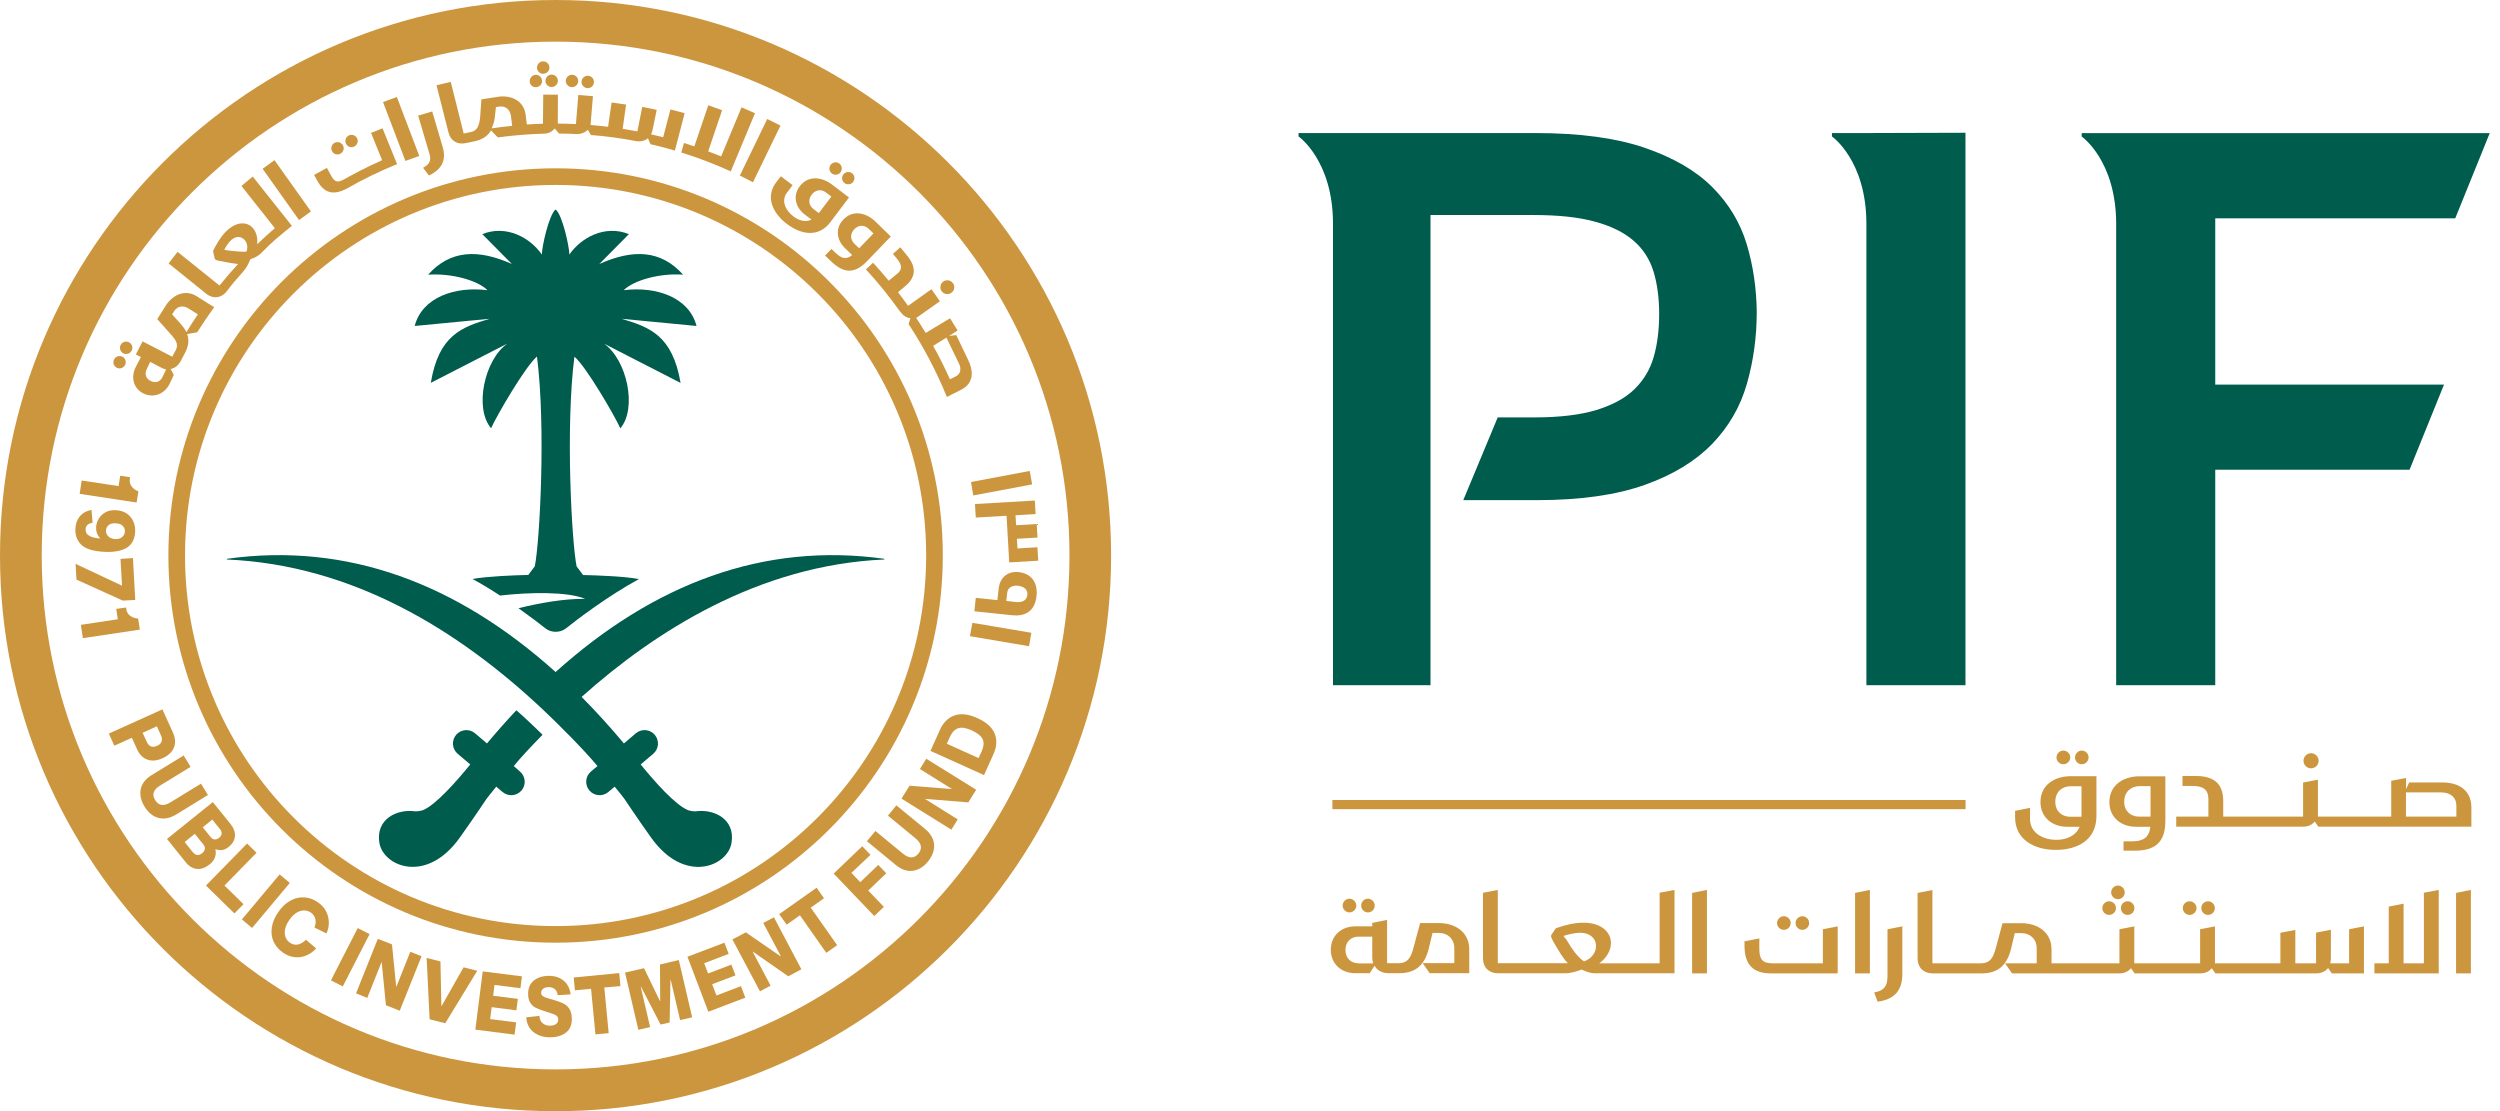 <svg xmlns="http://www.w3.org/2000/svg" width="90" height="40" viewBox="0 0 90 40" fill="none">
  <path d="M62.881 8.787C62.644 8.009 62.232 7.328 61.644 6.737C61.053 6.145 60.242 5.675 59.21 5.321C58.177 4.966 56.865 4.79 55.273 4.79H47.988H46.748V4.912C46.748 4.912 47.988 5.772 47.988 8.056V24.666H51.498V7.741H55.212C56.098 7.741 56.829 7.819 57.41 7.977C57.991 8.135 58.453 8.361 58.797 8.655C59.142 8.949 59.382 9.318 59.522 9.759C59.658 10.2 59.73 10.716 59.73 11.308C59.73 11.878 59.665 12.39 59.536 12.842C59.407 13.294 59.177 13.681 58.844 14.007C58.511 14.334 58.052 14.581 57.471 14.76C56.89 14.936 56.148 15.026 55.245 15.026H53.918L52.678 18.005H55.334C56.886 18.005 58.174 17.822 59.199 17.46C60.221 17.098 61.031 16.603 61.633 15.986C62.232 15.366 62.651 14.646 62.888 13.817C63.125 12.993 63.243 12.125 63.243 11.222C63.232 10.376 63.114 9.565 62.881 8.787Z" fill="#005C4D"/>
  <path d="M65.95 4.79V4.912C65.95 4.912 67.19 5.772 67.19 8.056V8.461V24.666H70.757V4.779L67.19 4.79H65.95Z" fill="#005C4D"/>
  <path d="M88.389 7.859L89.63 4.793H76.182H74.941V4.915C74.941 4.915 76.182 5.776 76.182 8.06V8.465V24.666H79.749V16.911H86.744L87.984 13.846H79.749V7.859H88.389Z" fill="#005C4D"/>
  <path d="M70.761 28.8H47.966V29.13H70.761V28.8Z" fill="#CC963F"/>
  <path d="M73.457 28.875C73.457 29.427 73.884 29.764 74.411 29.764H74.866C74.744 30.076 74.404 30.234 74.038 30.234C73.558 30.234 73.081 29.994 73.081 29.485V29.083L72.543 29.191V29.42C72.543 30.241 73.253 30.596 74.006 30.596C74.802 30.596 75.472 30.234 75.472 29.373V27.943H74.547C73.995 27.943 73.457 28.233 73.457 28.875ZM74.934 29.341C74.934 29.355 74.934 29.384 74.931 29.402H74.522C74.224 29.402 73.991 29.205 73.991 28.861C73.991 28.495 74.249 28.305 74.536 28.305H74.934V29.341Z" fill="#CC963F"/>
  <path d="M74.278 27.513C74.414 27.513 74.529 27.401 74.529 27.269C74.529 27.133 74.418 27.021 74.278 27.021C74.145 27.021 74.034 27.133 74.034 27.269C74.031 27.398 74.145 27.513 74.278 27.513Z" fill="#CC963F"/>
  <path d="M74.945 27.513C75.081 27.513 75.189 27.401 75.189 27.269C75.189 27.133 75.081 27.021 74.945 27.021C74.809 27.021 74.701 27.133 74.701 27.269C74.698 27.398 74.805 27.513 74.945 27.513Z" fill="#CC963F"/>
  <path d="M75.938 28.879C75.938 29.431 76.365 29.764 76.892 29.764H77.412C77.372 30.141 77.168 30.288 76.752 30.288H76.447V30.625H76.841C77.551 30.625 77.953 30.356 77.953 29.549V27.947H77.028C76.479 27.943 75.938 28.233 75.938 28.879ZM77.415 29.398H77.003C76.709 29.398 76.472 29.205 76.472 28.861C76.472 28.495 76.73 28.301 77.024 28.301H77.419V29.398H77.415Z" fill="#CC963F"/>
  <path d="M83.198 27.66C83.349 27.66 83.471 27.538 83.471 27.387C83.471 27.24 83.345 27.115 83.198 27.115C83.044 27.115 82.926 27.24 82.926 27.387C82.926 27.538 83.044 27.66 83.198 27.66Z" fill="#CC963F"/>
  <path d="M87.941 28.169H86.73L86.618 28.409V28.008L86.084 28.108V29.398H84.991H83.761H83.445V28.068L82.911 28.172V29.398H81.685H80.269H80.036V28.836C80.036 28.208 79.692 27.936 79.061 27.936H78.57V28.294H78.928C79.315 28.294 79.502 28.427 79.502 28.767V29.398H78.344V29.761H80.269H81.685H82.908C83.087 29.761 83.237 29.692 83.331 29.574L83.46 29.761H83.761H84.991H88.97V29.065C88.967 28.423 88.479 28.169 87.941 28.169ZM88.433 29.398H86.615V28.527H87.891C88.221 28.527 88.429 28.714 88.429 28.997V29.398H88.433Z" fill="#CC963F"/>
  <path d="M48.579 32.847C48.715 32.847 48.827 32.736 48.827 32.604C48.827 32.468 48.715 32.353 48.579 32.353C48.447 32.353 48.335 32.464 48.335 32.604C48.335 32.733 48.447 32.847 48.579 32.847Z" fill="#CC963F"/>
  <path d="M49.246 32.847C49.383 32.847 49.49 32.736 49.49 32.604C49.49 32.468 49.383 32.353 49.246 32.353C49.11 32.353 49.002 32.464 49.002 32.604C49.002 32.733 49.11 32.847 49.246 32.847Z" fill="#CC963F"/>
  <path d="M51.81 33.231H51.125L50.896 34.077C50.799 34.464 50.691 34.676 50.333 34.676H50.247H49.935V33.116L49.401 33.224V33.349H48.788C48.286 33.349 47.909 33.683 47.909 34.192C47.909 34.701 48.286 35.035 48.788 35.035H49.311L49.483 34.769C49.58 34.934 49.759 35.035 49.985 35.035H50.25H50.369C50.978 35.035 51.294 34.73 51.437 34.142L51.57 33.586H51.813C52.1 33.586 52.355 33.783 52.355 34.138V34.672H51.215L51.469 35.035H52.893V34.17C52.889 33.536 52.362 33.231 51.81 33.231ZM48.909 34.679C48.623 34.679 48.436 34.486 48.436 34.199C48.436 33.912 48.626 33.719 48.909 33.719H49.401V34.461C49.401 34.54 49.411 34.615 49.437 34.683H48.909V34.679Z" fill="#CC963F"/>
  <path d="M59.755 34.679H58.148H57.575C57.844 34.482 57.994 34.21 57.994 33.952C57.994 33.561 57.657 33.217 57.001 33.217C56.646 33.217 56.295 33.317 56.012 33.417L55.832 33.676L55.861 33.697L55.829 33.701L55.908 33.88C56.133 34.26 56.27 34.507 56.445 34.676H55.305H54.237H54.219H53.921V32.037L53.387 32.141V34.5C53.387 34.823 53.599 35.038 53.925 35.038H54.215H54.233H55.302H56.341C56.585 35.038 56.757 34.963 56.937 34.905C57.069 34.959 57.209 35.038 57.438 35.038H58.141H60.282V32.037L59.747 32.138V34.679H59.755ZM57.026 34.611C56.79 34.461 56.571 34.131 56.406 33.851C56.392 33.826 56.334 33.755 56.284 33.694C56.474 33.633 56.703 33.579 56.886 33.579C57.223 33.579 57.456 33.769 57.456 34.052C57.46 34.267 57.324 34.5 57.026 34.611Z" fill="#CC963F"/>
  <path d="M60.916 35.042H61.45V32.037L60.916 32.145V35.042Z" fill="#CC963F"/>
  <path d="M64.885 33.475C65.021 33.475 65.129 33.364 65.129 33.231C65.129 33.095 65.021 32.984 64.885 32.984C64.749 32.984 64.641 33.095 64.641 33.231C64.638 33.36 64.749 33.475 64.885 33.475Z" fill="#CC963F"/>
  <path d="M64.218 33.475C64.354 33.475 64.465 33.364 64.465 33.231C64.465 33.095 64.354 32.984 64.218 32.984C64.085 32.984 63.974 33.095 63.974 33.231C63.971 33.36 64.085 33.475 64.218 33.475Z" fill="#CC963F"/>
  <path d="M65.623 34.68H63.824C63.451 34.68 63.336 34.543 63.336 34.156V33.783L62.802 33.887V34.049C62.802 34.755 63.139 35.042 63.759 35.042H66.157V33.349L65.623 33.453V34.68Z" fill="#CC963F"/>
  <path d="M66.782 35.042H67.316V32.037L66.782 32.145V35.042Z" fill="#CC963F"/>
  <path d="M67.947 35.185C67.947 35.526 67.789 35.676 67.47 35.727L67.592 36.06C68.219 35.981 68.484 35.637 68.484 35.067V33.349L67.95 33.453V35.185H67.947Z" fill="#CC963F"/>
  <path d="M75.927 32.937C76.064 32.937 76.175 32.826 76.175 32.693C76.175 32.557 76.064 32.446 75.927 32.446C75.795 32.446 75.684 32.557 75.684 32.693C75.68 32.826 75.795 32.937 75.927 32.937Z" fill="#CC963F"/>
  <path d="M76.246 32.371C76.382 32.371 76.49 32.26 76.49 32.127C76.49 31.991 76.382 31.88 76.246 31.88C76.11 31.88 76.002 31.991 76.002 32.127C76.002 32.26 76.11 32.371 76.246 32.371Z" fill="#CC963F"/>
  <path d="M76.351 32.693C76.351 32.826 76.458 32.937 76.594 32.937C76.731 32.937 76.838 32.826 76.838 32.693C76.838 32.557 76.731 32.446 76.594 32.446C76.458 32.446 76.351 32.557 76.351 32.693Z" fill="#CC963F"/>
  <path d="M78.824 32.937C78.961 32.937 79.075 32.826 79.075 32.693C79.075 32.557 78.964 32.446 78.824 32.446C78.692 32.446 78.581 32.557 78.581 32.693C78.581 32.826 78.692 32.937 78.824 32.937Z" fill="#CC963F"/>
  <path d="M79.491 32.937C79.627 32.937 79.735 32.826 79.735 32.693C79.735 32.557 79.627 32.446 79.491 32.446C79.355 32.446 79.247 32.557 79.247 32.693C79.247 32.826 79.355 32.937 79.491 32.937Z" fill="#CC963F"/>
  <path d="M84.557 34.679H83.887C83.901 34.626 83.912 34.568 83.912 34.504V33.471L83.378 33.575V34.679H82.632V33.478L82.094 33.579V34.679H80.907H80.864H80.054H80.047H79.739V33.349L79.204 33.453V34.679H78.588H78.584H77.147H77.143H76.835V33.349L76.3 33.453V34.679H75.705H75.684H74.092H74.085H73.855V34.178C73.855 33.539 73.325 33.235 72.776 33.235H72.091L71.862 34.081C71.765 34.468 71.658 34.679 71.299 34.679H71.209C71.202 34.679 71.202 34.69 71.199 34.69C71.195 34.687 71.195 34.679 71.188 34.679H69.879H69.872H69.567V32.041L69.033 32.145V34.504C69.033 34.827 69.245 35.042 69.571 35.042H69.872H69.879H71.188C71.195 35.042 71.192 35.031 71.199 35.031C71.206 35.035 71.202 35.042 71.209 35.042H71.331C71.944 35.042 72.256 34.737 72.4 34.149L72.532 33.593H72.78C73.067 33.593 73.321 33.79 73.321 34.145V34.679H72.181L72.436 35.042H74.081H74.088H75.68H75.702H76.293C76.472 35.042 76.623 34.974 76.716 34.855L76.845 35.042H77.143H77.147H78.584H78.588H79.201C79.38 35.042 79.531 34.974 79.624 34.855L79.753 35.042H80.05H80.058H80.868H80.911H83.381C83.568 35.042 83.715 34.97 83.811 34.848L83.944 35.042H85.102V33.349L84.568 33.453V34.679H84.557Z" fill="#CC963F"/>
  <path d="M87.26 34.679H86.529V32.532L85.995 32.639V34.679H85.478V35.042H87.795V32.037L87.26 32.138V34.679Z" fill="#CC963F"/>
  <path d="M88.418 32.145V35.042H88.952V32.037L88.418 32.145Z" fill="#CC963F"/>
  <path d="M40 20.002C40 31.048 31.044 40.004 19.998 40.004C8.952 40.004 0 31.048 0 20.002C0 8.956 8.956 0 20.002 0C31.048 0 40 8.956 40 20.002ZM20.002 1.499C9.784 1.499 1.502 9.78 1.502 19.998C1.502 30.216 9.784 38.498 20.002 38.498C30.22 38.498 38.501 30.216 38.501 19.998C38.501 9.78 30.216 1.499 20.002 1.499Z" fill="#CC963F"/>
  <path d="M20.002 6.059C12.304 6.059 6.062 12.301 6.062 19.998C6.062 27.696 12.304 33.937 20.002 33.937C27.699 33.937 33.941 27.696 33.941 19.998C33.941 12.301 27.699 6.059 20.002 6.059ZM20.002 33.339C12.634 33.339 6.661 27.366 6.661 19.998C6.661 12.631 12.634 6.658 20.002 6.658C27.369 6.658 33.342 12.631 33.342 19.998C33.339 27.369 27.369 33.339 20.002 33.339Z" fill="#CC963F"/>
  <path d="M37.157 17.438L35.038 17.836L34.956 17.352L37.071 16.954L37.157 17.438Z" fill="#CC963F"/>
  <path d="M37.046 23.264L34.916 22.902L35.006 22.422L37.128 22.78L37.046 23.264Z" fill="#CC963F"/>
  <path d="M35.078 22.006L35.128 21.522L35.906 21.605L35.952 21.181C35.992 20.826 36.243 20.55 36.68 20.597C37.089 20.64 37.372 20.934 37.315 21.461C37.254 22.035 36.87 22.196 36.436 22.149L35.078 22.006ZM36.576 21.673C36.802 21.698 36.967 21.608 36.985 21.418C37.003 21.25 36.895 21.117 36.651 21.088C36.426 21.063 36.279 21.167 36.261 21.332L36.228 21.633L36.576 21.673Z" fill="#CC963F"/>
  <path d="M36.558 18.55L36.58 18.908L37.322 18.865L37.351 19.353L36.608 19.396L36.63 19.744L37.347 19.701L37.376 20.185L36.332 20.246L36.236 18.568L35.128 18.632L35.099 18.145L37.254 18.019L37.282 18.507L36.558 18.55Z" fill="#CC963F"/>
  <path d="M4.919 18.091L2.868 17.779L2.94 17.299L4.27 17.499L4.327 17.127L4.682 17.18L4.675 17.234C4.657 17.345 4.679 17.438 4.743 17.517C4.804 17.596 4.883 17.654 4.983 17.686L4.919 18.091Z" fill="#CC963F"/>
  <path d="M3.56 18.665C3.617 18.571 3.7 18.496 3.804 18.439C3.908 18.381 4.03 18.36 4.173 18.367C4.342 18.378 4.478 18.421 4.582 18.5C4.686 18.578 4.761 18.675 4.808 18.79C4.854 18.905 4.872 19.019 4.865 19.141C4.851 19.417 4.747 19.611 4.553 19.726C4.36 19.837 4.091 19.884 3.743 19.866C3.349 19.844 3.076 19.758 2.926 19.611C2.771 19.46 2.703 19.267 2.714 19.027C2.725 18.844 2.779 18.697 2.882 18.578C2.986 18.46 3.123 18.388 3.295 18.356L3.334 18.819C3.173 18.844 3.09 18.919 3.083 19.044C3.076 19.159 3.123 19.242 3.22 19.292C3.316 19.346 3.445 19.374 3.603 19.385V19.374C3.549 19.321 3.513 19.256 3.488 19.188C3.463 19.116 3.456 19.041 3.46 18.962C3.47 18.858 3.503 18.758 3.56 18.665ZM3.915 18.901C3.854 18.951 3.818 19.016 3.815 19.098C3.811 19.177 3.836 19.245 3.897 19.306C3.954 19.367 4.037 19.399 4.141 19.407C4.248 19.414 4.331 19.389 4.395 19.335C4.46 19.281 4.492 19.217 4.496 19.138C4.499 19.059 4.474 18.991 4.421 18.933C4.367 18.876 4.281 18.844 4.173 18.84C4.062 18.829 3.976 18.851 3.915 18.901Z" fill="#CC963F"/>
  <path d="M4.786 20.091L4.869 21.597L4.421 21.622L2.753 20.866L2.721 20.299L4.392 21.084L4.338 20.12L4.786 20.091Z" fill="#CC963F"/>
  <path d="M5.034 22.666L2.983 22.974L2.911 22.494L4.241 22.293L4.184 21.92L4.539 21.87L4.546 21.924C4.564 22.035 4.611 22.117 4.693 22.174C4.775 22.232 4.869 22.261 4.973 22.268L5.034 22.666Z" fill="#CC963F"/>
  <path d="M34.25 10.54C34.361 10.462 34.389 10.307 34.307 10.196C34.228 10.085 34.074 10.056 33.959 10.135C33.848 10.214 33.819 10.372 33.898 10.483C33.981 10.598 34.135 10.619 34.25 10.54Z" fill="#CC963F"/>
  <path d="M34.848 12.946L34.425 12.064L34.167 12.093L34.475 11.899L34.203 11.458L33.325 11.985C33.213 11.802 33.102 11.623 32.984 11.447L33.837 10.845L33.532 10.411L32.69 11.01C32.572 10.845 32.453 10.68 32.328 10.519L32.586 10.304C32.973 9.981 33.005 9.619 32.643 9.185L32.41 8.902L32.145 9.139L32.288 9.311C32.489 9.555 32.478 9.709 32.303 9.852L31.994 10.107C31.811 9.884 31.625 9.669 31.431 9.458L31.173 9.698C31.614 10.175 32.023 10.684 32.4 11.214H32.403C32.507 11.358 32.629 11.44 32.776 11.455L32.708 11.666C33.249 12.491 33.712 13.366 34.088 14.291L34.583 14.04C35.081 13.799 35.045 13.337 34.848 12.946ZM34.418 13.545L34.199 13.656C34.016 13.244 33.812 12.842 33.593 12.451L34.07 12.154L34.515 13.072C34.622 13.276 34.579 13.459 34.418 13.545Z" fill="#CC963F"/>
  <path d="M30.564 7.109L29.89 8.002C29.463 8.565 28.832 8.443 28.33 8.063C27.842 7.697 27.53 7.109 27.943 6.561L28.111 6.346L28.534 6.665L28.334 6.93C28.101 7.238 28.294 7.59 28.567 7.794C28.764 7.945 29.011 8.009 29.215 7.905L28.975 7.726C28.628 7.464 28.534 7.045 28.789 6.708C29.101 6.296 29.592 6.374 29.951 6.643L30.564 7.109ZM29.732 6.927C29.574 6.808 29.363 6.819 29.219 7.009C29.083 7.192 29.119 7.4 29.284 7.525L29.477 7.672C29.484 7.665 29.499 7.647 29.502 7.64L29.929 7.077L29.732 6.927ZM29.947 6.245C29.85 6.174 29.829 6.034 29.904 5.933C29.979 5.833 30.119 5.815 30.216 5.887C30.316 5.962 30.334 6.102 30.259 6.202C30.187 6.299 30.047 6.321 29.947 6.245ZM30.402 6.59C30.305 6.514 30.284 6.378 30.359 6.281C30.434 6.181 30.574 6.163 30.671 6.235C30.771 6.31 30.789 6.45 30.714 6.55C30.642 6.643 30.503 6.665 30.402 6.59Z" fill="#CC963F"/>
  <path d="M32.069 8.515L31.205 9.411C30.725 9.91 30.327 9.802 29.907 9.397L29.703 9.2L29.933 8.963L30.08 9.103C30.295 9.311 30.467 9.354 30.678 9.182L30.42 8.934C30.108 8.633 30.065 8.21 30.363 7.902C30.721 7.533 31.198 7.669 31.521 7.981L32.069 8.515ZM30.929 8.938L31.445 8.404L31.27 8.235C31.13 8.099 30.919 8.081 30.754 8.253C30.596 8.418 30.607 8.626 30.757 8.773L30.929 8.938Z" fill="#CC963F"/>
  <path d="M12.756 5.274C12.867 5.216 12.91 5.084 12.853 4.976C12.796 4.865 12.663 4.822 12.552 4.879C12.444 4.937 12.401 5.069 12.459 5.18C12.512 5.288 12.649 5.331 12.756 5.274Z" fill="#CC963F"/>
  <path d="M12.251 5.535C12.362 5.478 12.405 5.345 12.348 5.238C12.29 5.127 12.158 5.084 12.046 5.141C11.939 5.198 11.896 5.331 11.953 5.442C12.007 5.55 12.143 5.593 12.251 5.535Z" fill="#CC963F"/>
  <path d="M19.636 2.915C19.64 3.037 19.74 3.133 19.862 3.133C19.988 3.13 20.084 3.029 20.084 2.907C20.081 2.782 19.98 2.685 19.855 2.685C19.733 2.689 19.636 2.789 19.636 2.915Z" fill="#CC963F"/>
  <path d="M19.292 3.14C19.418 3.137 19.515 3.037 19.515 2.915C19.511 2.789 19.41 2.692 19.289 2.692C19.167 2.696 19.07 2.796 19.07 2.918C19.066 3.047 19.17 3.144 19.292 3.14Z" fill="#CC963F"/>
  <path d="M19.557 2.656C19.683 2.653 19.78 2.552 19.78 2.431C19.776 2.305 19.676 2.208 19.55 2.208C19.428 2.212 19.331 2.312 19.331 2.438C19.335 2.56 19.436 2.66 19.557 2.656Z" fill="#CC963F"/>
  <path d="M21.145 3.173C21.271 3.18 21.375 3.087 21.382 2.965C21.389 2.839 21.296 2.735 21.17 2.728C21.048 2.721 20.944 2.814 20.934 2.94C20.93 3.058 21.023 3.166 21.145 3.173Z" fill="#CC963F"/>
  <path d="M20.579 3.137C20.704 3.144 20.808 3.051 20.815 2.929C20.823 2.803 20.729 2.7 20.604 2.692C20.482 2.685 20.378 2.778 20.367 2.904C20.364 3.022 20.457 3.13 20.579 3.137Z" fill="#CC963F"/>
  <path d="M14.294 5.908L13.771 4.618L13.358 4.786L13.756 5.768C13.219 6.001 12.652 6.306 12.372 6.464C12.157 6.586 12.043 6.55 11.928 6.338L11.77 6.045L11.308 6.295L11.412 6.489C11.684 6.991 12.032 7.02 12.473 6.797C13.057 6.46 13.667 6.163 14.294 5.908Z" fill="#CC963F"/>
  <path d="M22.884 5.077C23.06 5.109 23.214 5.073 23.325 4.976L23.418 5.191C23.716 5.259 24.006 5.335 24.297 5.421L24.648 4.073L24.136 3.94L23.874 4.94C23.73 4.904 23.583 4.869 23.436 4.836C23.462 4.79 23.483 4.729 23.494 4.671L23.641 3.954L23.121 3.847L22.945 4.729C22.77 4.696 22.594 4.664 22.415 4.636L22.54 3.764L22.017 3.689L21.891 4.564C21.698 4.539 21.454 4.517 21.26 4.499L21.346 3.463L20.819 3.42L20.733 4.467C20.518 4.456 20.299 4.449 20.081 4.449L20.084 3.409L19.557 3.406L19.546 4.453C19.353 4.46 19.159 4.467 18.966 4.481L18.923 4.13C18.855 3.614 18.399 3.424 17.947 3.481L17.331 3.578L17.281 4.27C17.241 4.546 17.169 4.714 16.947 4.754L16.693 4.808L16.227 2.947L15.714 3.069L16.144 4.765C16.216 5.069 16.463 5.216 16.768 5.152C16.858 5.134 16.944 5.116 17.033 5.098C17.341 5.037 17.557 4.912 17.675 4.693L17.922 4.947C18.467 4.872 19.023 4.829 19.586 4.811C19.762 4.808 19.876 4.736 19.97 4.625L20.124 4.804V4.808C20.332 4.808 20.536 4.815 20.74 4.826C20.916 4.833 21.059 4.775 21.16 4.671L21.274 4.861C21.816 4.901 22.354 4.976 22.884 5.077ZM17.7 4.621C17.743 4.521 17.79 4.395 17.808 4.266L17.854 3.854L17.991 3.836C18.18 3.811 18.36 3.926 18.392 4.169L18.439 4.532C18.191 4.553 17.944 4.585 17.7 4.621Z" fill="#CC963F"/>
  <path d="M27.179 4.076L26.695 3.865L25.96 5.632C25.806 5.568 25.652 5.507 25.494 5.449L25.996 3.969L25.498 3.789L24.996 5.27C24.874 5.227 24.749 5.188 24.623 5.148L24.526 5.489C25.136 5.679 25.731 5.908 26.308 6.17L27.179 4.076Z" fill="#CC963F"/>
  <path d="M14.287 3.492L15.094 5.614L14.595 5.794L13.789 3.675L14.287 3.492Z" fill="#CC963F"/>
  <path d="M15.936 5.292C16.069 5.74 15.929 6.091 15.441 6.317L15.23 6.041C15.438 5.926 15.535 5.801 15.466 5.561L15.054 4.162L15.56 4.012L15.936 5.292Z" fill="#CC963F"/>
  <path d="M28.097 4.521L27.108 6.561L26.634 6.321L27.62 4.284L28.097 4.521Z" fill="#CC963F"/>
  <path d="M4.399 12.838C4.284 12.788 4.155 12.835 4.102 12.95C4.051 13.061 4.102 13.193 4.213 13.243C4.324 13.294 4.456 13.243 4.507 13.132C4.557 13.021 4.51 12.889 4.399 12.838Z" fill="#CC963F"/>
  <path d="M4.636 12.319C4.521 12.265 4.389 12.315 4.338 12.43C4.288 12.541 4.338 12.674 4.449 12.724C4.561 12.774 4.693 12.724 4.743 12.616C4.797 12.501 4.747 12.369 4.636 12.319Z" fill="#CC963F"/>
  <path d="M7.712 11.057C7.662 11.028 7.454 10.906 7.088 10.669C6.661 10.393 6.206 10.623 5.962 11.01L5.661 11.487L6.141 12.028C6.331 12.233 6.435 12.398 6.331 12.598L6.321 12.616L6.292 12.67L6.202 12.842L5.134 12.29L4.89 12.76L5.073 12.853L4.883 13.219C4.704 13.577 4.797 13.979 5.159 14.162C5.521 14.344 5.919 14.187 6.098 13.832L6.12 13.789C6.145 13.731 6.17 13.674 6.199 13.62L6.256 13.498L6.145 13.283C6.285 13.258 6.403 13.168 6.489 13.032C6.525 12.96 6.643 12.738 6.643 12.738C6.79 12.462 6.819 12.258 6.737 12.025L7.095 11.964L7.099 11.96C7.296 11.652 7.5 11.351 7.712 11.057ZM5.851 13.57C5.772 13.742 5.604 13.803 5.435 13.72C5.256 13.638 5.199 13.473 5.277 13.301L5.406 13.028L5.804 13.236C5.865 13.269 5.923 13.287 5.98 13.301L5.851 13.57ZM6.737 11.917L6.711 11.957C6.665 11.856 6.557 11.716 6.486 11.637C6.414 11.559 6.195 11.318 6.195 11.318L6.27 11.2C6.374 11.039 6.575 10.971 6.783 11.103L7.124 11.318C6.988 11.512 6.858 11.713 6.737 11.917Z" fill="#CC963F"/>
  <path d="M8.737 9.798C8.888 9.633 8.949 9.479 9.017 9.329C9.139 9.289 9.282 9.239 9.422 9.092C9.755 8.741 10.132 8.432 10.508 8.131L9.099 6.356L8.691 6.694L9.895 8.214C9.677 8.4 9.465 8.594 9.257 8.794C9.289 8.543 9.21 8.307 9.074 8.178C8.859 7.97 8.479 7.973 8.106 8.364C7.913 8.569 7.773 8.823 7.669 9.038C7.669 9.038 7.726 9.293 7.73 9.311C7.737 9.343 7.801 9.372 7.852 9.382C7.902 9.397 8.386 9.486 8.569 9.504C8.339 9.755 8.117 10.013 7.905 10.275L7.902 10.279L6.392 9.067L6.07 9.483L7.421 10.573C7.665 10.77 7.966 10.738 8.16 10.49C8.339 10.25 8.533 10.021 8.737 9.798ZM8.074 8.995C8.131 8.884 8.207 8.762 8.285 8.68C8.443 8.511 8.64 8.479 8.787 8.619C8.888 8.716 8.938 8.877 8.873 9.056C8.665 9.085 8.142 9.006 8.074 8.995Z" fill="#CC963F"/>
  <path d="M9.881 5.765L11.193 7.611L10.766 7.923L9.454 6.077L9.881 5.765Z" fill="#CC963F"/>
  <path d="M6.26 26.914C6.195 27.075 6.059 27.201 5.858 27.294C5.654 27.387 5.471 27.405 5.31 27.348C5.145 27.291 5.019 27.165 4.933 26.971L4.747 26.559L4.116 26.846L3.918 26.409L5.847 25.537L6.231 26.383C6.313 26.573 6.328 26.753 6.26 26.914ZM5.288 26.713C5.324 26.796 5.374 26.846 5.439 26.871C5.503 26.892 5.575 26.889 5.657 26.849C5.74 26.814 5.79 26.764 5.815 26.699C5.84 26.634 5.833 26.563 5.797 26.48L5.647 26.147L5.134 26.38L5.288 26.713Z" fill="#CC963F"/>
  <path d="M5.898 29.467C5.754 29.47 5.625 29.434 5.507 29.359C5.389 29.284 5.288 29.176 5.202 29.036C5.073 28.821 5.026 28.613 5.066 28.413C5.105 28.208 5.242 28.036 5.471 27.896L6.611 27.197L6.862 27.606L5.769 28.276C5.521 28.427 5.46 28.603 5.586 28.803C5.711 29.008 5.894 29.033 6.141 28.882L7.235 28.212L7.486 28.62L6.346 29.32C6.188 29.416 6.041 29.463 5.898 29.467Z" fill="#CC963F"/>
  <path d="M8.457 30.108C8.443 30.255 8.368 30.381 8.235 30.488C8.16 30.549 8.081 30.589 7.998 30.6C7.92 30.61 7.841 30.603 7.765 30.571L7.755 30.578C7.776 30.675 7.773 30.768 7.74 30.861C7.708 30.954 7.647 31.037 7.554 31.112C7.4 31.238 7.246 31.295 7.091 31.281C6.937 31.267 6.801 31.188 6.683 31.037L6.012 30.202L7.661 28.875L8.31 29.678C8.421 29.822 8.472 29.965 8.457 30.108ZM6.944 30.682C6.991 30.739 7.045 30.772 7.102 30.779C7.159 30.782 7.217 30.765 7.274 30.718C7.332 30.671 7.367 30.617 7.375 30.564C7.382 30.506 7.364 30.449 7.314 30.392L7.012 30.019L6.647 30.313L6.944 30.682ZM7.579 30.13C7.622 30.184 7.672 30.216 7.726 30.22C7.78 30.223 7.833 30.205 7.887 30.162C7.941 30.119 7.973 30.069 7.977 30.015C7.984 29.961 7.966 29.908 7.923 29.854L7.643 29.506L7.299 29.782L7.579 30.13Z" fill="#CC963F"/>
  <path d="M7.414 31.88L8.895 30.366L9.235 30.7L8.081 31.88L8.766 32.55L8.439 32.883L7.414 31.88Z" fill="#CC963F"/>
  <path d="M8.709 33.099L10.067 31.478L10.433 31.786L9.074 33.407L8.709 33.099Z" fill="#CC963F"/>
  <path d="M11.028 34.396C10.895 34.454 10.756 34.475 10.609 34.457C10.462 34.443 10.322 34.389 10.189 34.296C10.035 34.188 9.924 34.059 9.852 33.905C9.78 33.751 9.759 33.579 9.784 33.396C9.809 33.21 9.888 33.023 10.017 32.837C10.146 32.647 10.293 32.511 10.458 32.421C10.623 32.331 10.788 32.292 10.96 32.306C11.132 32.317 11.293 32.378 11.444 32.482C11.577 32.575 11.677 32.683 11.742 32.815C11.806 32.944 11.838 33.077 11.838 33.217C11.838 33.353 11.81 33.482 11.752 33.604L11.319 33.389C11.361 33.288 11.376 33.192 11.354 33.091C11.333 32.991 11.279 32.912 11.189 32.851C11.121 32.804 11.042 32.779 10.953 32.776C10.867 32.772 10.774 32.801 10.68 32.855C10.587 32.912 10.497 32.998 10.415 33.12C10.332 33.242 10.279 33.353 10.261 33.461C10.243 33.568 10.25 33.661 10.282 33.744C10.315 33.826 10.368 33.891 10.437 33.937C10.53 34.002 10.627 34.023 10.727 34.002C10.827 33.98 10.924 33.923 11.014 33.83L11.383 34.145C11.279 34.257 11.161 34.339 11.028 34.396Z" fill="#CC963F"/>
  <path d="M11.914 35.293L12.878 33.41L13.305 33.629L12.34 35.511L11.914 35.293Z" fill="#CC963F"/>
  <path d="M14.391 36.386L13.893 36.189L13.742 34.647L13.731 34.644L13.222 35.924L12.817 35.762L13.602 33.798L14.111 33.998L14.262 35.511L14.273 35.515L14.771 34.264L15.176 34.425L14.391 36.386Z" fill="#CC963F"/>
  <path d="M17.18 34.948L16.029 36.838L15.466 36.694L15.359 34.486L15.857 34.611L15.889 36.21L15.9 36.214L16.689 34.823L17.18 34.948Z" fill="#CC963F"/>
  <path d="M17.754 35.848L18.643 35.959L18.589 36.372L17.7 36.257L17.646 36.687L18.582 36.806L18.525 37.247L17.112 37.067L17.378 34.97L18.79 35.149L18.736 35.576L17.801 35.458L17.754 35.848Z" fill="#CC963F"/>
  <path d="M19.98 35.615C19.927 35.565 19.851 35.54 19.758 35.536C19.676 35.536 19.608 35.554 19.557 35.59C19.507 35.63 19.482 35.676 19.482 35.737C19.482 35.787 19.5 35.827 19.536 35.855C19.572 35.884 19.629 35.909 19.704 35.931L19.995 36.017C20.124 36.056 20.228 36.096 20.307 36.139C20.386 36.178 20.454 36.246 20.508 36.336C20.561 36.425 20.586 36.547 20.586 36.702C20.583 36.92 20.504 37.085 20.353 37.189C20.203 37.297 20.009 37.347 19.78 37.343C19.547 37.34 19.353 37.275 19.199 37.15C19.045 37.024 18.962 36.849 18.944 36.623L19.418 36.572C19.425 36.691 19.464 36.777 19.532 36.834C19.6 36.892 19.686 36.924 19.79 36.924C19.88 36.924 19.952 36.906 20.009 36.87C20.067 36.834 20.095 36.781 20.095 36.709C20.095 36.644 20.077 36.594 20.034 36.565C19.995 36.533 19.923 36.504 19.819 36.472L19.557 36.386C19.439 36.35 19.346 36.311 19.271 36.271C19.195 36.232 19.134 36.171 19.084 36.089C19.034 36.006 19.009 35.898 19.012 35.762C19.016 35.554 19.088 35.397 19.231 35.289C19.375 35.181 19.557 35.128 19.783 35.131C19.991 35.135 20.163 35.196 20.299 35.31C20.436 35.425 20.515 35.59 20.543 35.798L20.077 35.827C20.07 35.737 20.034 35.666 19.98 35.615Z" fill="#CC963F"/>
  <path d="M22.336 35.497L21.755 35.551L21.913 37.193L21.436 37.239L21.278 35.597L20.697 35.651L20.654 35.189L22.293 35.031L22.336 35.497Z" fill="#CC963F"/>
  <path d="M24.437 34.561L24.917 36.623L24.484 36.723L24.147 35.278L24.136 35.282L24.107 36.809L23.781 36.884L23.078 35.526L23.067 35.529L23.404 36.974L22.981 37.074L22.501 35.013L23.186 34.855L23.756 36.035L23.767 36.031L23.759 34.722L24.437 34.561Z" fill="#CC963F"/>
  <path d="M25.491 35.045L26.33 34.726L26.477 35.113L25.638 35.432L25.792 35.837L26.674 35.501L26.831 35.916L25.501 36.422L24.748 34.443L26.079 33.937L26.233 34.339L25.351 34.676L25.491 35.045Z" fill="#CC963F"/>
  <path d="M28.85 34.895L28.377 35.146L27.104 34.26L27.097 34.264L27.742 35.483L27.359 35.687L26.366 33.819L26.85 33.565L28.101 34.428L28.108 34.418L27.477 33.227L27.861 33.023L28.85 34.895Z" fill="#CC963F"/>
  <path d="M29.664 32.338L29.187 32.675L30.137 34.027L29.747 34.303L28.797 32.951L28.32 33.288L28.051 32.908L29.399 31.958L29.664 32.338Z" fill="#CC963F"/>
  <path d="M30.65 31.424L30.969 31.758L31.618 31.137L31.905 31.439L31.256 32.059L31.819 32.647L31.474 32.977L30.012 31.449L31.041 30.463L31.338 30.775L30.65 31.424Z" fill="#CC963F"/>
  <path d="M33.586 30.216C33.636 30.349 33.643 30.485 33.611 30.621C33.579 30.757 33.511 30.89 33.407 31.015C33.249 31.209 33.066 31.32 32.862 31.349C32.657 31.378 32.45 31.306 32.242 31.134L31.209 30.284L31.514 29.915L32.503 30.729C32.725 30.912 32.912 30.912 33.062 30.729C33.213 30.546 33.177 30.359 32.955 30.177L31.965 29.363L32.27 28.993L33.303 29.843C33.443 29.958 33.536 30.083 33.586 30.216Z" fill="#CC963F"/>
  <path d="M35.142 28.43L34.859 28.886L33.314 28.76L33.31 28.767L34.479 29.499L34.249 29.868L32.453 28.75L32.743 28.287L34.257 28.405L34.26 28.398L33.116 27.685L33.346 27.316L35.142 28.43Z" fill="#CC963F"/>
  <path d="M34.361 25.756C34.59 25.674 34.866 25.706 35.189 25.853C35.511 26 35.719 26.186 35.809 26.412C35.899 26.638 35.884 26.882 35.766 27.147L35.425 27.904L33.497 27.032L33.837 26.276C33.956 26.011 34.131 25.838 34.361 25.756ZM35.343 27.04C35.415 26.878 35.429 26.738 35.379 26.62C35.329 26.502 35.2 26.394 34.988 26.297C34.776 26.201 34.612 26.175 34.49 26.218C34.368 26.262 34.271 26.362 34.199 26.523L34.085 26.774L35.228 27.291L35.343 27.04Z" fill="#CC963F"/>
  <path fill-rule="evenodd" clip-rule="evenodd" d="M31.836 20.142V20.117C27.495 19.511 23.537 21.013 20.002 24.193C16.463 21.013 12.509 19.511 8.167 20.117V20.142C12.695 20.339 16.492 22.68 19.529 25.53C20.124 26.09 21.059 27.029 21.508 27.578L21.274 27.775C21.07 27.947 21.045 28.252 21.217 28.456C21.389 28.66 21.694 28.685 21.898 28.513L22.128 28.32C22.278 28.503 22.415 28.671 22.472 28.75C22.472 28.75 22.952 29.471 23.444 30.159C24.645 31.84 26.19 31.191 26.333 30.352C26.484 29.478 25.688 29.112 25.039 29.209C25.035 29.209 24.91 29.212 24.766 29.166C24.304 28.972 23.565 28.137 23.064 27.52L23.515 27.137C23.72 26.964 23.745 26.66 23.573 26.455C23.401 26.251 23.096 26.226 22.891 26.398L22.461 26.764C21.963 26.169 21.454 25.609 20.938 25.089C23.562 22.745 27.305 20.339 31.836 20.142Z" fill="#005C4D"/>
  <path d="M22.375 11.476L25.075 11.735C24.809 10.709 23.637 10.3 22.454 10.447C22.813 10.089 23.748 9.827 24.591 9.888C23.791 8.995 22.791 8.96 21.576 9.504L22.64 8.429C21.773 8.078 20.912 8.562 20.497 9.164C20.497 8.891 20.249 7.737 20.002 7.54C19.758 7.737 19.507 8.891 19.507 9.164C19.091 8.562 18.231 8.078 17.363 8.429L18.428 9.504C17.212 8.96 16.212 8.995 15.413 9.888C16.255 9.831 17.191 10.089 17.549 10.447C16.366 10.3 15.194 10.709 14.929 11.735L17.628 11.476C16.628 11.777 15.796 12.057 15.509 13.782L18.27 12.366C17.435 12.946 17.066 14.703 17.679 15.416C17.887 14.954 18.912 13.19 19.331 12.835C19.658 15.388 19.428 19.536 19.253 20.386L19.019 20.698C18.5 20.708 17.549 20.748 17.019 20.841V20.848C17.352 21.031 17.686 21.232 18.001 21.44C19.055 21.318 20.436 21.293 21.063 21.558C20.31 21.551 19.439 21.705 18.668 21.895H18.665C19.098 22.203 19.45 22.472 19.633 22.619C19.736 22.705 19.876 22.745 20.005 22.745C20.134 22.745 20.271 22.705 20.378 22.619C20.762 22.307 21.891 21.454 22.992 20.852V20.844C22.461 20.748 21.511 20.712 20.991 20.701L20.758 20.389C20.583 19.539 20.353 15.391 20.679 12.839C21.099 13.194 22.124 14.958 22.332 15.42C22.945 14.707 22.576 12.953 21.741 12.369L24.501 13.785C24.207 12.061 23.375 11.777 22.375 11.476Z" fill="#005C4D"/>
  <path fill-rule="evenodd" clip-rule="evenodd" d="M18.496 27.578C18.74 27.276 19.13 26.86 19.532 26.452C19.367 26.29 19.209 26.136 19.073 26.011C18.915 25.86 18.754 25.713 18.589 25.57C18.23 25.95 17.879 26.348 17.531 26.764L17.101 26.398C16.897 26.226 16.592 26.251 16.42 26.455C16.248 26.66 16.273 26.964 16.477 27.137L16.929 27.52C16.427 28.137 15.692 28.972 15.226 29.166C15.083 29.212 14.957 29.209 14.954 29.209C14.305 29.112 13.512 29.478 13.659 30.352C13.806 31.188 15.348 31.84 16.549 30.159C17.04 29.47 17.521 28.75 17.521 28.75C17.578 28.671 17.718 28.502 17.865 28.32L18.094 28.513C18.299 28.685 18.603 28.66 18.776 28.456C18.948 28.252 18.922 27.947 18.718 27.775L18.496 27.578Z" fill="#005C4D"/>
</svg>